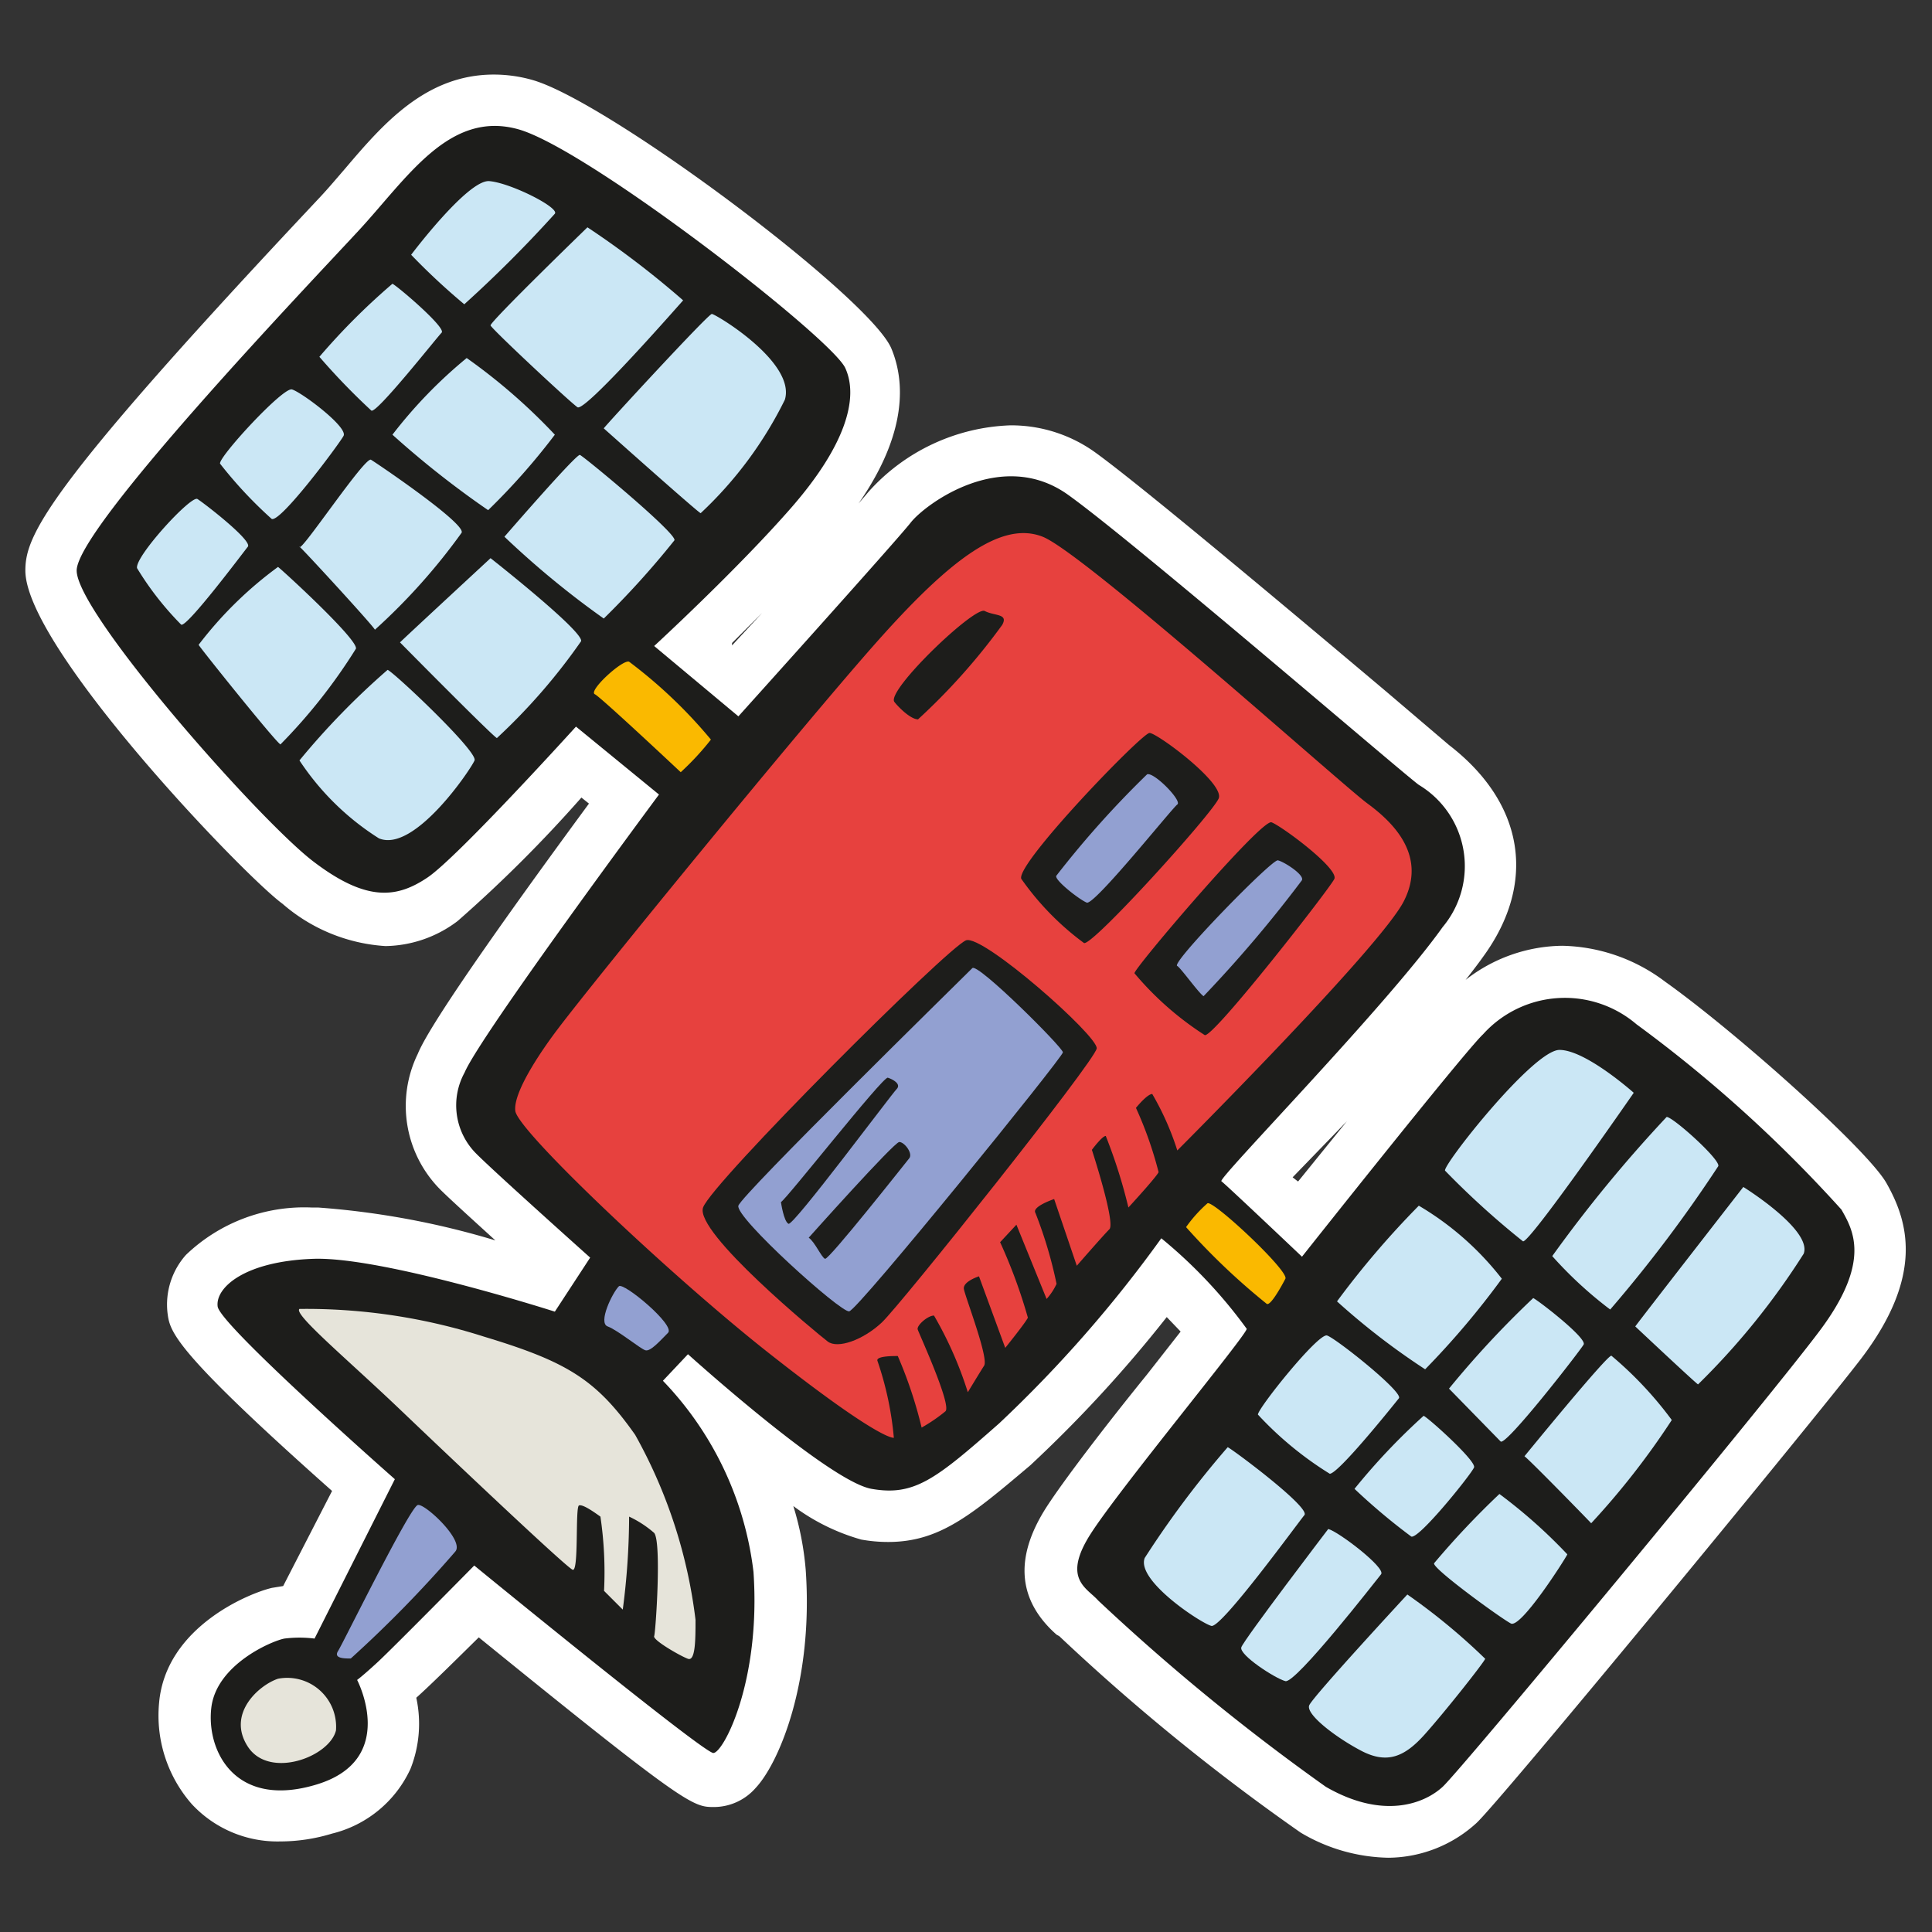 <svg id="Layer_1" data-name="Layer 1" xmlns="http://www.w3.org/2000/svg" width="64" height="64" viewBox="0 0 64 64"><rect x="0" y="0" width="64" height="64" fill="#333333" stroke="none"/><defs><style>.cls-1{fill:#fff;}.cls-2{fill:#1d1d1b;}.cls-3{fill:#cbe7f5;}.cls-4{fill:#fab900;}.cls-5{fill:#e7413e;}.cls-6{fill:#e6e4da;}.cls-7{fill:#92a0d1;}</style></defs><title>satellite</title><g id="satellite"><path class="cls-1" d="M46,61.54a5.87,5.87,0,0,1-2.91-.83,70.29,70.29,0,0,1-8-6.51L35,54.15c-1.29-1.14-1.4-2.55-.35-4.2.57-.89,2-2.76,3.34-4.41l1.12-1.43-.46-.48a43.45,43.45,0,0,1-4.52,4.91c-1.94,1.64-3,2.54-4.71,2.54a5,5,0,0,1-.89-.08,6.89,6.89,0,0,1-2.25-1.11A9.9,9.9,0,0,1,26.69,52c.26,3.7-.88,6.4-1.66,7.23a1.84,1.84,0,0,1-1.37.63c-.7,0-.88,0-7.8-5.62-.73.72-1.61,1.59-2.07,2a4.06,4.06,0,0,1-.19,2.35A3.87,3.87,0,0,1,11,60.74,5.9,5.9,0,0,1,9.28,61a3.87,3.87,0,0,1-2.93-1.24,4.45,4.45,0,0,1-1.08-3.35c.22-2.52,3-3.64,3.74-3.81l.37-.06L11,49.39c-5.29-4.7-5.37-5.28-5.45-5.89a2.47,2.47,0,0,1,.61-1.93A5.66,5.66,0,0,1,10.31,40h.22a27.11,27.11,0,0,1,5.88,1.09c-.78-.71-1.55-1.41-1.82-1.68a3.93,3.93,0,0,1-.75-4.5c.45-1.12,3.61-5.49,5.67-8.29l-.25-.2a44.8,44.8,0,0,1-4.1,4.09,4.05,4.05,0,0,1-2.39.83,5.74,5.74,0,0,1-3.41-1.4C8.07,29,.84,21.45.84,18.9c0-1.15.66-2.66,9.19-11.76l.6-.64c.27-.29.53-.6.79-.9,1.25-1.47,2.67-3.13,4.94-3.13a4.68,4.68,0,0,1,1.28.18c2.52.72,11.19,7.21,11.89,8.9.44,1.06.55,2.77-1.09,5.13l.35-.41a6.61,6.61,0,0,1,4.68-2.18,4.77,4.77,0,0,1,2.87.94c1.59,1.16,6.59,5.36,9.57,7.87L48,24.68c2.49,1.92,2.92,4.55,1.14,7-.17.24-.37.5-.59.78a5.29,5.29,0,0,1,3.2-1.13,5.83,5.83,0,0,1,3.41,1.19c2.36,1.68,6.7,5.56,7.33,6.67.72,1.27,1.26,3.06-.84,5.82-1.53,2-11.93,14.63-12.74,15.38A4.37,4.37,0,0,1,46,61.54Zm-3-22.4,1.62-2L42.82,39ZM24.25,21.38l1-1.08-1,1Z"/><path class="cls-2" d="M21.83,26.32l-2.75-2.25s-3.92,4.33-4.92,5-2,.83-3.79-.54S2.54,20.32,2.54,18.9s7.71-9.5,9.33-11.25,3-4,5.29-3.37S27.54,11.19,28,12.19s0,2.58-1.79,4.63-4.54,4.58-4.54,4.58l2.79,2.33s5.25-5.83,5.71-6.42,3-2.5,5.21-.92S46.46,25.61,47,26a3.14,3.14,0,0,1,.79,4.71c-1.87,2.63-7.46,8.33-7.33,8.42s2.67,2.5,2.67,2.5,5.38-6.79,6-7.37a3.65,3.65,0,0,1,5.08-.33A44.83,44.83,0,0,1,61,40.07c.38.67,1,1.71-.71,4S48.42,58.61,47.79,59.19s-2,1.08-3.87,0a71.11,71.11,0,0,1-7.54-6.17c-.37-.42-1.21-.71-.25-2.21s5.13-6.54,5.17-6.79a16.09,16.09,0,0,0-2.83-3,42.35,42.35,0,0,1-5.37,6.13C31,49,30.29,49.57,28.87,49.32s-6.08-4.46-6.08-4.46l-.83.88a11,11,0,0,1,3,6.33c.25,3.63-1,6-1.33,6s-7.92-6.21-7.92-6.21S13,54.61,12.5,55.07s-.67.58-.67.58,1.38,2.63-1.33,3.46S6.83,58,7,56.57s2-2.21,2.42-2.29a4,4,0,0,1,1,0L13.08,49S7.29,43.9,7.21,43.28s.88-1.5,3.17-1.58,8,1.75,8,1.75l1.17-1.79s-3.21-2.87-3.79-3.46a2.26,2.26,0,0,1-.37-2.67C15.92,34.28,21.83,26.32,21.83,26.32Z"/><path class="cls-3" d="M4.54,18.82c-.08-.38,1.79-2.42,2-2.29s1.83,1.38,1.67,1.58S6.17,20.82,6,20.69A10.08,10.08,0,0,1,4.54,18.82Z"/><path class="cls-3" d="M6.58,21.36a12.81,12.81,0,0,1,2.63-2.58c.17.13,2.67,2.42,2.58,2.71a18.24,18.24,0,0,1-2.5,3.17C9.12,24.57,6.58,21.4,6.58,21.36Z"/><path class="cls-3" d="M9.92,25.19a25,25,0,0,1,2.92-3c.21.08,3,2.71,2.88,3s-2,3.08-3.17,2.58A8.75,8.75,0,0,1,9.92,25.19Z"/><path class="cls-3" d="M7.29,15.36c-.07-.2,2.08-2.54,2.38-2.46s1.87,1.25,1.71,1.54S9.29,17.32,9,17.19A14.21,14.21,0,0,1,7.29,15.36Z"/><path class="cls-3" d="M10.58,11.82A22.05,22.05,0,0,1,13,9.4c.17.08,1.79,1.46,1.63,1.62s-2.17,2.71-2.33,2.58A22.21,22.21,0,0,1,10.58,11.82Z"/><path class="cls-3" d="M13.62,8.44S15.5,5.94,16.21,6s2.33.88,2.17,1.08a41.84,41.84,0,0,1-3,3A22,22,0,0,1,13.62,8.44Z"/><path class="cls-3" d="M9.92,18.11c0,.27,2.17-3,2.37-2.88s3.17,2.13,3,2.42a20.21,20.21,0,0,1-2.87,3.21C12.33,20.69,9.92,18.07,9.92,18.11Z"/><path class="cls-3" d="M13.25,21.28c.17-.17,3-2.79,3-2.79s3.08,2.42,3,2.75a19.78,19.78,0,0,1-2.79,3.21C16.29,24.36,13.25,21.28,13.25,21.28Z"/><path class="cls-3" d="M13,14.4a15.55,15.55,0,0,1,2.46-2.54,19.34,19.34,0,0,1,2.92,2.54,21.94,21.94,0,0,1-2.21,2.5A30.94,30.94,0,0,1,13,14.4Z"/><path class="cls-3" d="M16.25,10.78c0-.14,3.21-3.25,3.21-3.25a30.22,30.22,0,0,1,3.17,2.42c-.12.13-3.25,3.71-3.5,3.54S16.29,10.9,16.25,10.78Z"/><path class="cls-3" d="M16.71,17.78s2.38-2.75,2.5-2.71,3.25,2.63,3.13,2.83A28.75,28.75,0,0,1,20,20.49,29.58,29.58,0,0,1,16.71,17.78Z"/><path class="cls-3" d="M20,14.19c.08-.12,3.46-3.79,3.58-3.79S26.37,12,26,13.24A13,13,0,0,1,23.21,17C23.08,16.94,20,14.19,20,14.19Z"/><path class="cls-4" d="M19.71,23c-.25-.1.92-1.17,1.13-1.08a16,16,0,0,1,2.71,2.58,9,9,0,0,1-1,1.08S19.92,23.11,19.71,23Z"/><path class="cls-5" d="M18.46,34.11c1.28-1.7,8-9.92,10.5-12.75s4.21-4.12,5.58-3.58S44.46,26,45.29,26.61s2,1.71,1.21,3.25S39,38.11,39,38.11a9.24,9.24,0,0,0-.83-1.87c-.17,0-.54.46-.54.46a12.63,12.63,0,0,1,.75,2.13c-.08.17-1,1.17-1,1.17a17.37,17.37,0,0,0-.75-2.37c-.12,0-.46.46-.46.46s.79,2.42.58,2.63-1.08,1.21-1.08,1.21l-.75-2.21s-.75.25-.62.46A14.43,14.43,0,0,1,35,42.53a2,2,0,0,1-.33.5l-1-2.46-.54.58a17.43,17.43,0,0,1,.92,2.5c-.08.17-.75,1-.75,1l-.87-2.37s-.54.17-.5.42.83,2.29.67,2.54-.54.88-.54.88a12.46,12.46,0,0,0-1.12-2.54c-.21,0-.58.33-.54.46s1.13,2.5.92,2.71a5.37,5.37,0,0,1-.79.54,14.43,14.43,0,0,0-.79-2.37c-.17,0-.75,0-.67.17a10.73,10.73,0,0,1,.54,2.54c-.17,0-1-.33-4.17-2.83s-8.29-7.33-8.37-8S18.08,34.61,18.46,34.11Z"/><path class="cls-6" d="M9.92,43.36a19.36,19.36,0,0,1,6.12.92c2.75.83,3.71,1.42,5,3.25a16.64,16.64,0,0,1,2,6.13c0,.63,0,1.38-.25,1.29s-1.17-.62-1.12-.75.25-3.12,0-3.42a3.51,3.51,0,0,0-.83-.54,23.92,23.92,0,0,1-.21,3.08l-.62-.62a12.62,12.62,0,0,0-.12-2.46c-.17-.12-.58-.42-.71-.37s0,2.21-.21,2.13S15,48.36,13.25,46.69,9.71,43.53,9.92,43.36Z"/><path class="cls-7" d="M13.83,49.86c.19-.11,1.58,1.17,1.25,1.54a40.4,40.4,0,0,1-3.46,3.54c-.21,0-.58,0-.42-.25S13.54,50,13.83,49.86Z"/><path class="cls-6" d="M9.21,55.61a1.62,1.62,0,0,1,1.92,1.71c-.21.88-2.21,1.63-2.92.54S8.58,55.82,9.21,55.61Z"/><path class="cls-7" d="M20.5,42.61c.15-.15,1.88,1.29,1.63,1.54s-.58.63-.75.58-.92-.67-1.25-.79S20.29,42.82,20.5,42.61Z"/><path class="cls-2" d="M29.62,23.24c-.21-.42,2.67-3.17,3-3s.79.08.58.46a20.85,20.85,0,0,1-2.79,3.13C30.12,23.82,29.67,23.32,29.62,23.24Z"/><path class="cls-2" d="M33.83,29.11c-.17-.51,4-4.83,4.25-4.83s2.5,1.67,2.29,2.17-4.17,4.88-4.46,4.79A9.19,9.19,0,0,1,33.83,29.11Z"/><path class="cls-2" d="M37.58,32.24c0-.18,4.21-5.12,4.54-5s2.25,1.54,2.08,1.88-4,5.25-4.29,5.17A10.29,10.29,0,0,1,37.58,32.24Z"/><path class="cls-7" d="M38,25.65c.23-.08,1.17.88,1,1S36.25,30,36,29.9,34.87,29.11,35,29A32.1,32.1,0,0,1,38,25.65Z"/><path class="cls-7" d="M39,32c-.26-.06,3.13-3.54,3.33-3.5s.92.5.79.67A42.55,42.55,0,0,1,39.87,33C39.71,32.9,39.12,32.07,39,32Z"/><path class="cls-2" d="M32,31.15c.55-.21,4.38,3.17,4.33,3.58s-6.5,8.5-7.12,9.08-1.46.88-1.79.63S23,40.82,23.29,40,31.37,31.4,32,31.15Z"/><path class="cls-7" d="M32.21,32.07c.18-.18,3,2.63,3,2.79s-6.79,8.54-7.08,8.58-3.79-3.12-3.67-3.5S31.79,32.49,32.21,32.07Z"/><path class="cls-2" d="M25.87,39.82c.17-.08,3.38-4.17,3.54-4.12s.46.21.29.38-3.42,4.54-3.58,4.46S25.87,39.82,25.87,39.82Z"/><path class="cls-2" d="M26.79,41s2.83-3.17,3-3.17.46.38.33.54-2.67,3.38-2.79,3.33S27,41.15,26.79,41Z"/><path class="cls-4" d="M40,39.86c.2-.1,2.71,2.25,2.58,2.5s-.5.92-.62.83a22.2,22.2,0,0,1-2.67-2.54A4.51,4.51,0,0,1,40,39.86Z"/><path class="cls-3" d="M47.87,38.78c-.1-.16,2.92-4,3.79-4s2.46,1.42,2.46,1.42-3.46,5-3.67,4.92A27.38,27.38,0,0,1,47.87,38.78Z"/><path class="cls-3" d="M51.42,41.61A45.73,45.73,0,0,1,55.21,37c.21,0,1.79,1.42,1.71,1.63a45.69,45.69,0,0,1-3.58,4.75A13.31,13.31,0,0,1,51.42,41.61Z"/><path class="cls-3" d="M54.17,43.94c.21-.29,3.58-4.62,3.58-4.62s2.29,1.42,2,2.21a24.11,24.11,0,0,1-3.5,4.33C56.17,45.82,54.17,43.94,54.17,43.94Z"/><path class="cls-3" d="M47,39.94a9.75,9.75,0,0,1,2.75,2.42,27.25,27.25,0,0,1-2.54,3,23.43,23.43,0,0,1-2.92-2.25A29.21,29.21,0,0,1,47,39.94Z"/><path class="cls-3" d="M48,46a31.75,31.75,0,0,1,2.79-3c.17.08,1.79,1.33,1.67,1.54s-2.58,3.38-2.75,3.21Z"/><path class="cls-3" d="M50.5,48.24s2.75-3.37,2.88-3.33a12.33,12.33,0,0,1,2,2.13,25.56,25.56,0,0,1-2.67,3.42C52.62,50.36,50.67,48.36,50.5,48.24Z"/><path class="cls-3" d="M49.67,49.49a17.18,17.18,0,0,1,2.25,2c-.08.17-1.54,2.46-1.87,2.29s-2.67-1.87-2.54-2A27.77,27.77,0,0,1,49.67,49.49Z"/><path class="cls-3" d="M46.62,52.82a20.56,20.56,0,0,1,2.58,2.13c-.08.17-1.33,1.75-2,2.5s-1.25,1-2.12.54-1.83-1.21-1.71-1.5S46.62,52.82,46.62,52.82Z"/><path class="cls-3" d="M41.67,46.86c0-.21,2-2.71,2.29-2.62s2.54,1.88,2.38,2.08-2,2.5-2.29,2.5A11.45,11.45,0,0,1,41.67,46.86Z"/><path class="cls-3" d="M44.87,49.32a21.32,21.32,0,0,1,2.29-2.42c.17.08,1.75,1.5,1.67,1.71S47,51,46.75,50.9A20.47,20.47,0,0,1,44.87,49.32Z"/><path class="cls-3" d="M44,50.65c.33.08,1.92,1.29,1.75,1.5s-2.83,3.63-3.17,3.54-1.54-.87-1.46-1.12S44,50.65,44,50.65Z"/><path class="cls-3" d="M40.67,47.94c.17.08,2.75,2,2.54,2.25s-2.75,3.75-3.08,3.67-2.5-1.5-2.21-2.25A31.84,31.84,0,0,1,40.67,47.94Z"/></g></svg>
